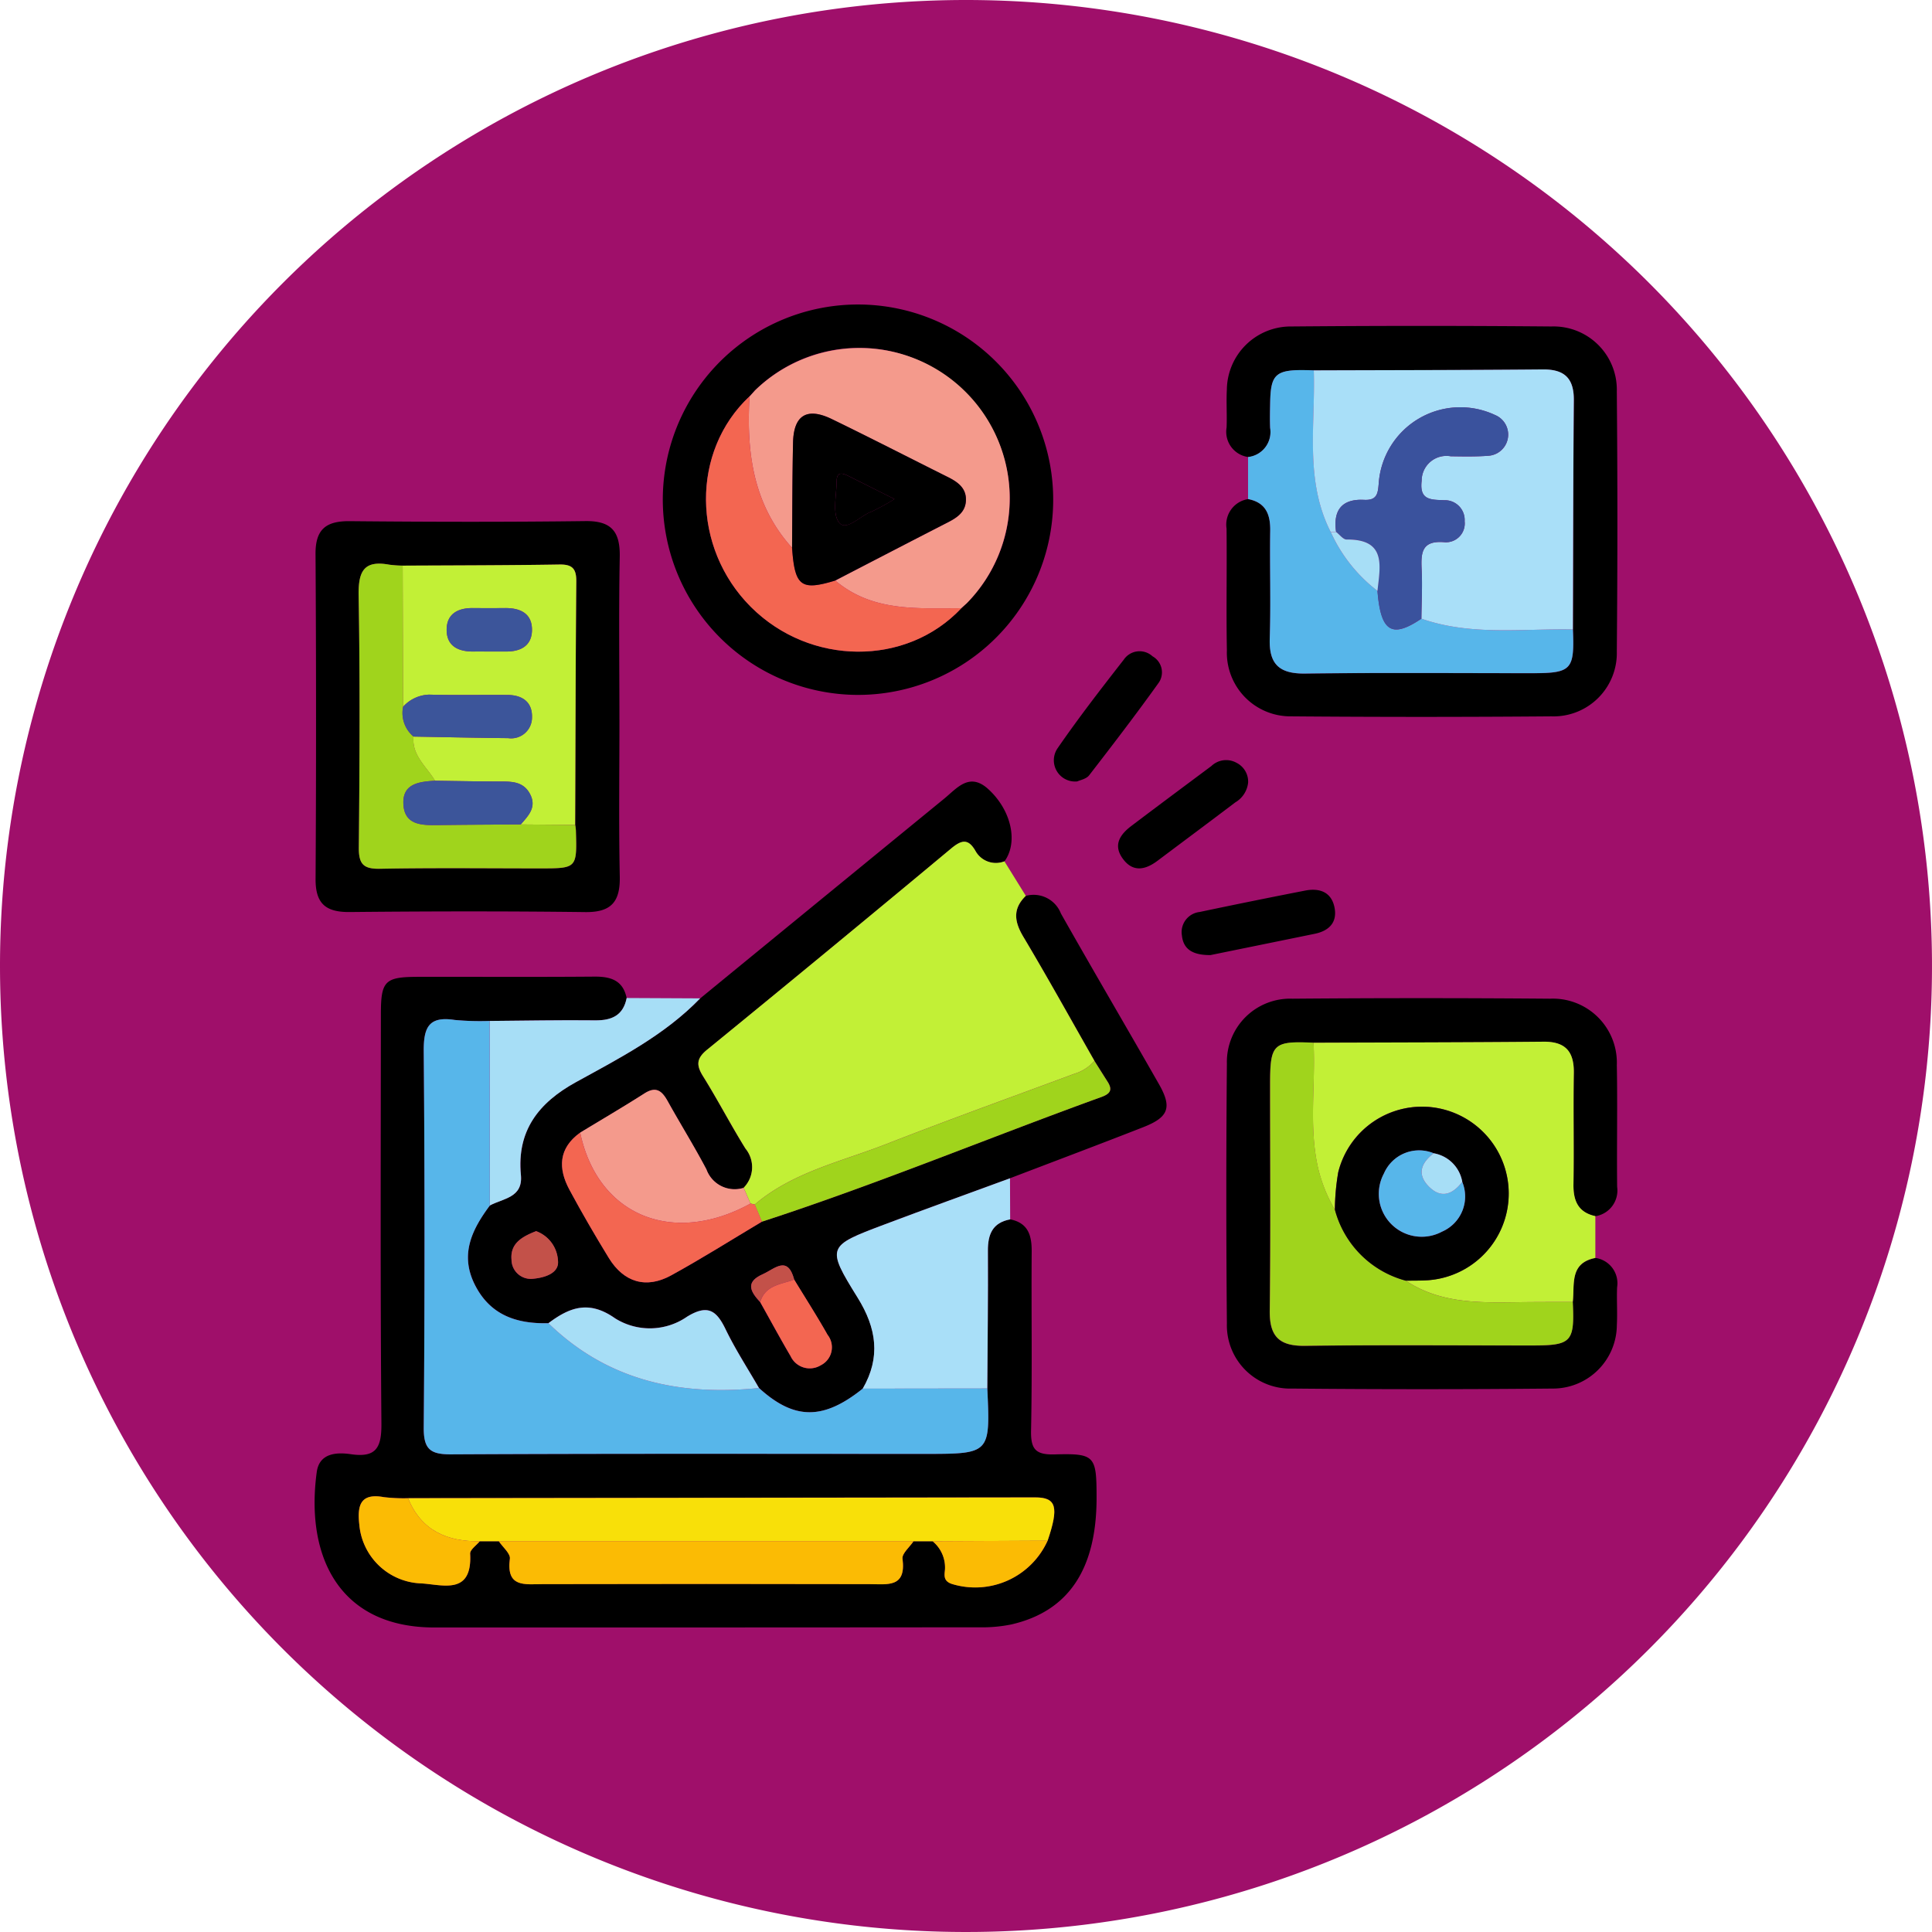 <svg xmlns="http://www.w3.org/2000/svg" xmlns:xlink="http://www.w3.org/1999/xlink" width="169" height="169" viewBox="0 0 169 169">
  <defs>
    <clipPath id="clip-path">
      <rect id="Rectángulo_380216" data-name="Rectángulo 380216" width="113.958" height="115.723" fill="none"/>
    </clipPath>
  </defs>
  <g id="Grupo_1082126" data-name="Grupo 1082126" transform="translate(6927.999 1873.135)">
    <g id="Grupo_1081726" data-name="Grupo 1081726" transform="translate(-7665 -3931.135)">
      <g id="Grupo_159183" data-name="Grupo 159183" transform="translate(737.001 2058)">
        <path id="Unión_12" data-name="Unión 12" d="M84.5,0A84.5,84.5,0,1,1,0,84.5,84.5,84.5,0,0,1,84.5,0Z" fill="#9f0f6a"/>
      </g>
    </g>
    <g id="Grupo_1081890" data-name="Grupo 1081890" transform="translate(-6900.478 -1846.497)">
      <g id="Grupo_1081889" data-name="Grupo 1081889" clip-path="url(#clip-path)">
        <path id="Trazado_835849" data-name="Trazado 835849" d="M60.846,145.122c1.561.315,1.89,1.388,1.879,2.813-.039,5.214.053,10.429-.055,15.641-.034,1.643.379,2.156,2.071,2.108,3.535-.1,3.657.127,3.66,3.8,0,6.243-2.451,9.924-7.458,11.074a12.724,12.724,0,0,1-2.817.249q-23.82.021-47.64.016c-8.231.01-11.319-6.084-10.3-13.594.224-1.647,1.7-1.753,2.988-1.563,2.219.327,2.687-.582,2.669-2.69-.1-11.928-.054-23.858-.047-35.787,0-2.935.344-3.275,3.269-3.28,5.135-.009,10.271.023,15.406-.019,1.426-.012,2.5.319,2.823,1.871-.3,1.525-1.305,1.97-2.762,1.954-3.075-.034-6.15.029-9.225.052a23.846,23.846,0,0,1-3.07-.088c-2.262-.345-2.713.663-2.694,2.753q.145,16.443,0,32.887c-.016,1.894.548,2.37,2.391,2.36,13.8-.073,27.6-.039,41.407-.039,5.759,0,5.759,0,5.5-5.72.023-4.015.077-8.031.052-12.045-.009-1.447.409-2.462,1.947-2.752M8.172,169.514a14.842,14.842,0,0,1-2.115-.094c-2.086-.382-2.328.764-2.147,2.4a5.636,5.636,0,0,0,5.267,5.139c1.88.059,4.624,1.165,4.429-2.591-.018-.348.549-.727.844-1.091h1.664c.341.514,1.027,1.072.967,1.534-.335,2.555,1.316,2.222,2.894,2.218q14.28-.033,28.559,0c1.578,0,3.23.336,2.893-2.22-.061-.46.625-1.019.966-1.533h1.663a2.971,2.971,0,0,1,1.086,2.471c-.04.481-.178,1.016.622,1.271a6.944,6.944,0,0,0,8.355-3.792c1-2.945.772-3.786-1.092-3.785q-27.427.015-54.854.068" transform="translate(0 -65.099)"/>
        <path id="Trazado_835850" data-name="Trazado 835850" d="M48.575,106.9q10.669-8.74,21.346-17.472c1.112-.906,2.194-2.339,3.839-.853,2.043,1.848,2.658,4.668,1.431,6.342a2.039,2.039,0,0,1-2.49-.837c-.648-1.169-1.225-1.071-2.169-.286q-10.634,8.848-21.348,17.6c-.951.775-.955,1.361-.348,2.333,1.293,2.07,2.416,4.245,3.706,6.318a2.563,2.563,0,0,1-.165,3.429,2.624,2.624,0,0,1-3.252-1.611c-1.064-2.02-2.272-3.962-3.383-5.958-.491-.881-1-1.357-2.036-.693-1.851,1.182-3.748,2.292-5.626,3.432-1.9,1.371-1.942,3.13-.933,5,1.085,2.015,2.239,4,3.433,5.949,1.314,2.148,3.266,2.74,5.47,1.53,2.692-1.479,5.293-3.122,7.933-4.695,10.035-3.263,19.78-7.315,29.695-10.905.827-.3.979-.662.526-1.364-.384-.6-.759-1.2-1.137-1.8-2.064-3.62-4.083-7.268-6.217-10.846-.794-1.332-.949-2.453.216-3.584a2.563,2.563,0,0,1,3.065,1.54c2.824,4.995,5.734,9.942,8.576,14.927,1.165,2.043.854,2.894-1.367,3.765-3.874,1.519-7.769,2.982-11.655,4.468-3.674,1.351-7.358,2.676-11.021,4.057-4.984,1.879-5.064,1.95-2.3,6.4,1.645,2.652,2.023,5.2.438,7.944-3.451,2.769-5.995,2.754-9.076-.055-.982-1.705-2.064-3.363-2.917-5.131-.8-1.653-1.56-2.217-3.371-1.11a5.714,5.714,0,0,1-6.308.14c-2.278-1.606-3.978-.958-5.823.431-2.771.071-5.1-.694-6.439-3.368-1.331-2.651-.247-4.831,1.314-6.926,1.158-.633,2.907-.67,2.718-2.668-.368-3.878,1.554-6.326,4.811-8.119,3.836-2.112,7.765-4.122,10.87-7.333M56.8,131.5c-.577-2.164-1.7-.941-2.753-.474-1.565.7-1.059,1.542-.226,2.438.884,1.578,1.744,3.17,2.66,4.729a1.847,1.847,0,0,0,2.638.8,1.755,1.755,0,0,0,.6-2.656c-.923-1.641-1.944-3.227-2.924-4.836m-22.577-4.24c-1.239.483-2.275,1.074-2.149,2.5a1.689,1.689,0,0,0,1.884,1.663c.962-.089,2.309-.456,2.178-1.587a2.91,2.91,0,0,0-1.913-2.578" transform="translate(-14.851 -46.202)"/>
        <path id="Trazado_835851" data-name="Trazado 835851" d="M74.693,129.3a2.562,2.562,0,0,0,.165-3.429c-1.289-2.072-2.413-4.248-3.705-6.318-.607-.972-.6-1.558.348-2.333q10.72-8.744,21.348-17.6c.944-.785,1.521-.883,2.168.286a2.04,2.04,0,0,0,2.49.837l1.872,3.019c-1.165,1.131-1.01,2.253-.216,3.584,2.134,3.578,4.152,7.226,6.215,10.846a3.657,3.657,0,0,1-1.752,1.135c-5.506,2.044-11.035,4.03-16.5,6.167-3.914,1.529-8.131,2.435-11.454,5.263q-.19-.036-.379-.08l-.6-1.378" transform="translate(-37.168 -52.039)" fill="#c2f036"/>
        <path id="Trazado_835852" data-name="Trazado 835852" d="M169.983,15.408a2.225,2.225,0,0,1-1.88-2.578c.046-1.1-.036-2.212.023-3.315a5.589,5.589,0,0,1,5.654-5.525q11.367-.1,22.736,0a5.533,5.533,0,0,1,5.721,5.688q.1,11.367,0,22.735a5.535,5.535,0,0,1-5.73,5.681q-11.367.094-22.736,0a5.568,5.568,0,0,1-5.642-5.771c-.066-3.551.01-7.1-.029-10.657a2.257,2.257,0,0,1,1.885-2.576c1.536.3,1.958,1.323,1.937,2.765-.047,3.148.065,6.3-.04,9.445-.075,2.253.856,3.08,3.08,3.053,6.612-.08,13.225-.027,19.838-.029,3.483,0,3.744-.283,3.6-3.822.023-6.684.024-13.369.082-20.053.016-1.893-.8-2.711-2.694-2.694-6.684.059-13.37.059-20.054.082-3.344-.137-3.778.192-3.821,2.906-.011.711-.028,1.423,0,2.132a2.2,2.2,0,0,1-1.928,2.541" transform="translate(-88.329 -2.07)"/>
        <path id="Trazado_835853" data-name="Trazado 835853" d="M200.347,150.59a2.235,2.235,0,0,1,1.9,2.565c-.047,1.1.036,2.213-.023,3.316a5.588,5.588,0,0,1-5.637,5.546q-11.372.108-22.745,0a5.536,5.536,0,0,1-5.729-5.684q-.1-11.371,0-22.744a5.536,5.536,0,0,1,5.737-5.675q11.253-.093,22.508,0a5.6,5.6,0,0,1,5.864,5.8c.067,3.552-.011,7.108.028,10.661a2.274,2.274,0,0,1-1.909,2.567c-1.519-.334-1.938-1.356-1.914-2.8.053-3.235-.024-6.472.031-9.707.032-1.871-.711-2.768-2.649-2.75-6.707.061-13.414.065-20.122.091-3.525-.166-3.8.092-3.8,3.6,0,6.614.052,13.228-.03,19.841-.028,2.238.824,3.1,3.064,3.068,6.613-.082,13.228-.027,19.842-.03,3.5,0,3.769-.285,3.6-3.8.172-1.534-.308-3.4,1.976-3.855" transform="translate(-88.313 -67.192)"/>
        <path id="Trazado_835854" data-name="Trazado 835854" d="M26.752,57.259c0,4.578-.066,9.158.029,13.735.046,2.2-.721,3.151-3.017,3.123-6.867-.085-13.736-.073-20.6-.005-2.1.021-3.006-.727-2.992-2.9Q.257,57,.168,42.8c-.014-2.189.931-2.9,3.011-2.879,6.867.066,13.736.08,20.6-.006,2.311-.029,3.041.954,3,3.14-.093,4.734-.029,9.472-.029,14.209M22.881,66.49c.026-7.094.033-14.188.1-21.282.01-1.116-.333-1.512-1.474-1.494-4.57.075-9.142.072-13.713.1a10.031,10.031,0,0,1-1.179-.083c-2.232-.411-2.709.6-2.673,2.7.125,7.342.086,14.688.017,22.032-.014,1.454.393,1.9,1.86,1.868,4.658-.089,9.318-.033,13.978-.033,3.246,0,3.247,0,3.148-3.334a4.667,4.667,0,0,0-.06-.469" transform="translate(-0.088 -20.971)"/>
        <path id="Trazado_835855" data-name="Trazado 835855" d="M64.182,16.962a17.075,17.075,0,1,1,16.9,17.185,17.1,17.1,0,0,1-16.9-17.185m7.565-8.9.021-.029c-5.123,4.792-5.071,13.223.113,18.411s13.613,5.229,18.417.116l-.034.023.506-.457A13,13,0,0,0,90.636,7.7a12.986,12.986,0,0,0-18.422-.155l-.468.519" transform="translate(-33.725 0)"/>
        <path id="Trazado_835856" data-name="Trazado 835856" d="M208.737,154.8c-2.283.452-1.8,2.32-1.976,3.855-1.329,0-2.658,0-3.987.011-3.656.028-7.354.294-10.622-1.876.552-.008,1.105,0,1.656-.026a7.6,7.6,0,0,0,.856-15.114,7.552,7.552,0,0,0-8.424,5.657,20.208,20.208,0,0,0-.293,3.281,13.281,13.281,0,0,1-1.467-3.64c-.832-3.639-.21-7.316-.4-10.969,6.708-.026,13.415-.029,20.122-.091,1.938-.018,2.681.879,2.649,2.75-.055,3.235.022,6.472-.031,9.707-.024,1.446.4,2.468,1.914,2.8V154.8" transform="translate(-96.703 -71.405)" fill="#c2f036"/>
        <path id="Trazado_835857" data-name="Trazado 835857" d="M200.483,34.775c.146,3.539-.115,3.82-3.6,3.821-6.613,0-13.226-.051-19.838.03-2.225.027-3.155-.8-3.08-3.053.1-3.145-.007-6.3.04-9.445.021-1.442-.4-2.466-1.937-2.765q0-1.838,0-3.676A2.2,2.2,0,0,0,174,17.147c-.03-.709-.014-1.422,0-2.132.043-2.714.477-3.043,3.821-2.906.156,4.754-.825,9.627,1.488,14.154a13.459,13.459,0,0,0,4.081,5.133c.282,3.577,1.249,4.188,3.845,2.432,4.332,1.518,8.819.857,13.253.947" transform="translate(-90.416 -6.349)" fill="#57b6ea"/>
        <path id="Trazado_835858" data-name="Trazado 835858" d="M98.531,179.465c1.585-2.745,1.207-5.292-.438-7.944-2.76-4.452-2.681-4.524,2.3-6.4,3.663-1.381,7.347-2.707,11.021-4.057q.008,1.8.015,3.594c-1.538.289-1.956,1.3-1.947,2.752.024,4.015-.029,8.03-.052,12.045l-10.9.013" transform="translate(-50.587 -84.632)" fill="#a9dff8"/>
        <path id="Trazado_835859" data-name="Trazado 835859" d="M50.677,127.865c-3.1,3.212-7.033,5.221-10.87,7.334-3.257,1.794-5.18,4.24-4.811,8.119.19,2-1.559,2.035-2.718,2.668q-.008-8.073-.015-16.146c3.075-.023,6.15-.086,9.225-.052,1.456.016,2.458-.429,2.762-1.954l6.428.031" transform="translate(-16.953 -67.172)" fill="#a7def6"/>
        <path id="Trazado_835860" data-name="Trazado 835860" d="M162.356,113.6c-1.549.009-2.375-.5-2.5-1.724a1.769,1.769,0,0,1,1.544-2.044q4.614-.972,9.243-1.875c1.22-.236,2.27.1,2.555,1.442.281,1.32-.448,2.077-1.723,2.339-3.156.647-6.313,1.289-9.119,1.862" transform="translate(-83.992 -56.693)"/>
        <path id="Trazado_835861" data-name="Trazado 835861" d="M159.481,85.945a2.286,2.286,0,0,1-1.121,1.722c-2.261,1.714-4.538,3.407-6.806,5.11-1.095.822-2.189,1.023-3.069-.231-.829-1.181-.179-2.089.781-2.816,2.325-1.76,4.666-3.5,7-5.241a1.869,1.869,0,0,1,2.2-.284,1.849,1.849,0,0,1,1.016,1.74" transform="translate(-77.824 -44.118)"/>
        <path id="Trazado_835862" data-name="Trazado 835862" d="M138.282,75.3a1.858,1.858,0,0,1-1.725-2.885c1.831-2.658,3.811-5.217,5.8-7.764a1.669,1.669,0,0,1,2.518-.294,1.606,1.606,0,0,1,.554,2.29c-1.97,2.753-4.03,5.442-6.1,8.118-.252.326-.8.419-1.04.535" transform="translate(-71.578 -33.584)"/>
        <path id="Trazado_835863" data-name="Trazado 835863" d="M25.88,131.889q.007,8.073.015,16.146c-1.561,2.1-2.644,4.276-1.314,6.927,1.342,2.674,3.668,3.439,6.439,3.369,5.173,5.029,11.48,6.375,18.419,5.669,3.081,2.809,5.625,2.824,9.076.055l10.9-.014c.26,5.721.26,5.721-5.5,5.721-13.8,0-27.6-.033-41.407.04-1.843.009-2.407-.466-2.391-2.36q.134-16.443,0-32.887c-.019-2.09.433-3.1,2.694-2.753a23.843,23.843,0,0,0,3.07.088" transform="translate(-10.57 -69.222)" fill="#57b6ea"/>
        <path id="Trazado_835864" data-name="Trazado 835864" d="M63.1,223.726H23.5c-2.869.039-5.13-.936-6.277-3.766q27.427-.039,54.854-.068c1.864,0,2.087.84,1.092,3.785l-10.063.05" transform="translate(-9.049 -115.544)" fill="#f8e009"/>
        <path id="Trazado_835865" data-name="Trazado 835865" d="M33.955,227.971H70.233c-.341.513-1.027,1.073-.966,1.533.337,2.555-1.315,2.224-2.893,2.22q-14.28-.033-28.559,0c-1.578,0-3.23.336-2.894-2.218.06-.461-.625-1.02-.967-1.534" transform="translate(-17.842 -119.79)" fill="#fbbb04"/>
        <path id="Trazado_835866" data-name="Trazado 835866" d="M12.447,219.848c1.148,2.83,3.408,3.8,6.277,3.766-.3.364-.862.743-.844,1.091.2,3.756-2.549,2.651-4.429,2.591a5.636,5.636,0,0,1-5.267-5.139c-.181-1.64.061-2.786,2.147-2.4a14.839,14.839,0,0,0,2.115.094" transform="translate(-4.275 -115.433)" fill="#fbbb04"/>
        <path id="Trazado_835867" data-name="Trazado 835867" d="M113.91,227.917l10.063-.05a6.944,6.944,0,0,1-8.355,3.792c-.8-.255-.662-.79-.622-1.27a2.972,2.972,0,0,0-1.086-2.471" transform="translate(-59.856 -119.736)" fill="#fbbb04"/>
        <path id="Trazado_835868" data-name="Trazado 835868" d="M63.243,153.331l.6,1.378c-6.826,3.752-13.378,1.021-14.894-6.207,1.878-1.141,3.775-2.251,5.627-3.433,1.04-.664,1.546-.188,2.036.693,1.111,2,2.32,3.939,3.383,5.958a2.624,2.624,0,0,0,3.252,1.611" transform="translate(-25.719 -76.065)" fill="#f49a8c"/>
        <path id="Trazado_835869" data-name="Trazado 835869" d="M81.131,151.984c3.323-2.828,7.54-3.734,11.454-5.264,5.47-2.137,11-4.122,16.5-6.167a3.652,3.652,0,0,0,1.752-1.134c.381.6.755,1.2,1.139,1.8.453.7.3,1.064-.526,1.363-9.914,3.59-19.659,7.642-29.695,10.906l-.629-1.5" transform="translate(-42.631 -73.26)" fill="#a0d41c"/>
        <path id="Trazado_835870" data-name="Trazado 835870" d="M61.514,191.928c-6.939.706-13.245-.64-18.419-5.669,1.845-1.389,3.544-2.037,5.823-.431a5.714,5.714,0,0,0,6.308-.14c1.811-1.106,2.573-.543,3.371,1.11.854,1.768,1.935,3.425,2.917,5.131" transform="translate(-22.645 -97.15)" fill="#a7def6"/>
        <path id="Trazado_835871" data-name="Trazado 835871" d="M62.462,158.935l.629,1.5c-2.64,1.572-5.241,3.215-7.933,4.694-2.2,1.21-4.156.618-5.47-1.53-1.194-1.953-2.348-3.934-3.432-5.949-1.009-1.874-.964-3.633.933-5,1.515,7.229,8.068,9.96,14.893,6.207.126.028.252.056.379.08" transform="translate(-23.962 -80.211)" fill="#f36651"/>
        <path id="Trazado_835872" data-name="Trazado 835872" d="M85.109,179.742c.98,1.609,2,3.2,2.924,4.836a1.756,1.756,0,0,1-.6,2.656,1.848,1.848,0,0,1-2.639-.8c-.916-1.559-1.776-3.151-2.66-4.728.44-1.492,1.833-1.543,2.979-1.965" transform="translate(-43.156 -94.448)" fill="#f36651"/>
        <path id="Trazado_835873" data-name="Trazado 835873" d="M38.441,170.807a2.91,2.91,0,0,1,1.913,2.578c.13,1.13-1.216,1.5-2.178,1.587a1.689,1.689,0,0,1-1.884-1.663c-.126-1.427.91-2.018,2.149-2.5" transform="translate(-19.064 -89.753)" fill="#c35149"/>
        <path id="Trazado_835874" data-name="Trazado 835874" d="M84.236,178.366c-1.146.422-2.539.473-2.979,1.965-.832-.9-1.339-1.74.226-2.438,1.048-.468,2.177-1.691,2.753.473" transform="translate(-42.283 -93.072)" fill="#c35149"/>
        <path id="Trazado_835875" data-name="Trazado 835875" d="M206.761,34.713c-4.434-.09-8.921.571-13.253-.946.014-1.417.093-2.838.025-4.252-.071-1.478-.036-2.619,2.012-2.433a1.645,1.645,0,0,0,1.746-1.832,1.727,1.727,0,0,0-1.765-1.842c-1.188-.049-2.207.014-1.993-1.711a2.164,2.164,0,0,1,2.539-2.135c1.1.018,2.209.039,3.306-.045a1.854,1.854,0,0,0,.58-3.561,7.157,7.157,0,0,0-10.182,5.973c-.071.908-.153,1.5-1.282,1.444-1.951-.1-2.723.92-2.446,2.807-.155.01-.31.018-.465.021-2.313-4.527-1.333-9.4-1.489-14.154,6.685-.023,13.37-.023,20.054-.082,1.9-.017,2.71.8,2.693,2.694-.057,6.684-.058,13.369-.081,20.053" transform="translate(-96.694 -6.287)" fill="#a9dff8"/>
        <path id="Trazado_835876" data-name="Trazado 835876" d="M187.963,156.852c3.268,2.17,6.965,1.9,10.622,1.876,1.329-.01,2.658-.008,3.987-.011.164,3.518-.1,3.8-3.6,3.8-6.614,0-13.229-.052-19.842.029-2.24.028-3.092-.83-3.064-3.068.082-6.613.027-13.228.03-19.842,0-3.508.277-3.765,3.8-3.6.188,3.653-.434,7.331.4,10.969a13.276,13.276,0,0,0,1.468,3.641,8.739,8.739,0,0,0,6.2,6.2" transform="translate(-92.513 -71.464)" fill="#a0d41c"/>
        <path id="Trazado_835877" data-name="Trazado 835877" d="M16.23,48.024C20.8,48,25.373,48,29.944,47.927c1.141-.019,1.484.378,1.473,1.494-.063,7.094-.07,14.188-.1,21.282l-4.761-.039c.678-.772,1.428-1.524.8-2.684-.589-1.09-1.613-1.072-2.656-1.073-1.881,0-3.761-.042-5.642-.066-.734-1.236-2.034-2.2-1.884-3.863,2.761.048,5.522.111,8.283.136a1.82,1.82,0,0,0,2.083-1.794c.049-1.351-.834-1.973-2.13-1.983-2.291-.019-4.583.032-6.872-.027a3.182,3.182,0,0,0-2.275,1.062L16.23,48.024m7.62,7.513c.471,0,.942,0,1.414,0,1.263.014,2.242-.487,2.278-1.825.04-1.488-1-1.992-2.36-1.976-.942.011-1.885.009-2.827,0-1.263-.011-2.242.485-2.277,1.824-.039,1.488,1,2,2.359,1.977.471-.007.942,0,1.414,0" transform="translate(-8.528 -25.184)" fill="#c2f036"/>
        <path id="Trazado_835878" data-name="Trazado 835878" d="M22.293,70.58l4.761.039a4.534,4.534,0,0,1,.06.469c.1,3.333.1,3.334-3.148,3.334-4.659,0-9.32-.056-13.978.033-1.467.028-1.874-.414-1.86-1.868.069-7.344.109-14.69-.017-22.032-.036-2.1.442-3.109,2.674-2.7a10.016,10.016,0,0,0,1.179.083q.019,6.173.038,12.347a2.687,2.687,0,0,0,.911,2.607c-.149,1.668,1.151,2.627,1.885,3.863-1.39.08-2.88.242-2.772,2.075.106,1.8,1.595,1.826,2.99,1.806,2.426-.036,4.852-.04,7.277-.058" transform="translate(-4.261 -25.1)" fill="#a0d41c"/>
        <path id="Trazado_835879" data-name="Trazado 835879" d="M80.544,11.746A13.131,13.131,0,0,1,99.1,30.328l-.506.457.034-.023c-3.855.006-7.78.333-11.03-2.419,3.279-1.7,6.554-3.4,9.839-5.082.8-.412,1.533-.888,1.589-1.878.064-1.121-.71-1.66-1.6-2.1-3.381-1.685-6.74-3.416-10.138-5.064-2.167-1.051-3.327-.336-3.381,2.054-.07,3.07-.061,6.141-.086,9.212-3.429-3.8-4.008-8.4-3.722-13.244l-.021.029.468-.519" transform="translate(-42.054 -4.199)" fill="#f49a8c"/>
        <path id="Trazado_835880" data-name="Trazado 835880" d="M83.45,33.043c3.25,2.752,7.175,2.424,11.03,2.419-4.8,5.114-13.243,5.061-18.417-.116s-5.236-13.618-.113-18.411c-.286,4.844.293,9.445,3.722,13.245.238,3.368.777,3.776,3.778,2.862" transform="translate(-37.907 -8.899)" fill="#f36651"/>
        <path id="Trazado_835881" data-name="Trazado 835881" d="M80.591,15.9l-.468.519.468-.519" transform="translate(-42.102 -8.357)" fill="#f36651"/>
        <path id="Trazado_835882" data-name="Trazado 835882" d="M119.144,55.519l.506-.457-.506.457" transform="translate(-62.606 -28.933)" fill="#f36651"/>
        <path id="Trazado_835883" data-name="Trazado 835883" d="M194.273,163.081a8.74,8.74,0,0,1-6.2-6.2,20.144,20.144,0,0,1,.292-3.281,7.553,7.553,0,0,1,8.424-5.657,7.6,7.6,0,0,1-.857,15.114c-.551.028-1.1.018-1.656.027m4.937-8.646a3.064,3.064,0,0,0-2.5-2.5,3.349,3.349,0,0,0-4.354,1.771,3.754,3.754,0,0,0,5.084,5.084,3.351,3.351,0,0,0,1.766-4.355" transform="translate(-98.823 -77.693)"/>
        <path id="Trazado_835884" data-name="Trazado 835884" d="M188.236,29.829c-.277-1.888.495-2.909,2.446-2.808,1.129.059,1.212-.537,1.282-1.444A7.157,7.157,0,0,1,202.146,19.6a1.854,1.854,0,0,1-.58,3.561c-1.1.084-2.2.063-3.306.045a2.165,2.165,0,0,0-2.539,2.135c-.213,1.724.8,1.661,1.993,1.711a1.726,1.726,0,0,1,1.765,1.841,1.645,1.645,0,0,1-1.746,1.832c-2.048-.186-2.083.956-2.012,2.433.068,1.414-.01,2.835-.025,4.252-2.6,1.756-3.563,1.145-3.845-2.432.237-2.173.8-4.526-2.7-4.493-.3,0-.613-.431-.919-.662" transform="translate(-98.882 -9.935)" fill="#3a529d"/>
        <path id="Trazado_835885" data-name="Trazado 835885" d="M187.78,41.922c.307.231.615.664.919.662,3.5-.033,2.934,2.32,2.7,4.493a13.472,13.472,0,0,1-4.081-5.134c.156,0,.311-.01.466-.021" transform="translate(-98.427 -22.028)" fill="#a7def6"/>
        <path id="Trazado_835886" data-name="Trazado 835886" d="M26.623,91.607c-2.426.018-4.852.022-7.277.058-1.4.02-2.884,0-2.99-1.806-.108-1.833,1.382-1.994,2.772-2.075,1.881.024,3.761.065,5.642.066,1.043,0,2.068-.018,2.656,1.073.626,1.16-.124,1.912-.8,2.684" transform="translate(-8.591 -46.128)" fill="#3c559a"/>
        <path id="Trazado_835887" data-name="Trazado 835887" d="M17.161,75.582a2.686,2.686,0,0,1-.911-2.607,3.181,3.181,0,0,1,2.275-1.062c2.289.059,4.581.008,6.872.027,1.3.01,2.179.633,2.13,1.983a1.82,1.82,0,0,1-2.083,1.794c-2.761-.025-5.522-.088-8.283-.135" transform="translate(-8.51 -37.788)" fill="#3c559a"/>
        <path id="Trazado_835888" data-name="Trazado 835888" d="M28.108,59.757c-.471,0-.942-.005-1.414,0-1.36.019-2.4-.49-2.359-1.977.035-1.34,1.014-1.835,2.277-1.824q1.414.013,2.827,0c1.36-.016,2.4.488,2.36,1.976-.036,1.338-1.015,1.839-2.278,1.825-.471-.005-.942,0-1.414,0" transform="translate(-12.787 -29.403)" fill="#3c559a"/>
        <path id="Trazado_835889" data-name="Trazado 835889" d="M91.789,34.712c-3,.914-3.541.506-3.778-2.862.025-3.072.017-6.143.086-9.213.055-2.39,1.214-3.1,3.381-2.054,3.4,1.648,6.757,3.379,10.138,5.064.89.443,1.664.983,1.6,2.1-.056.989-.784,1.466-1.589,1.878-3.285,1.683-6.56,3.386-9.839,5.082m5.178-7.123c-1.6-.8-2.771-1.394-3.947-1.98-.521-.26-1.1-.52-1.109.426-.012,1.242-.4,2.86.225,3.621s1.836-.6,2.814-.965a18.351,18.351,0,0,0,2.016-1.1" transform="translate(-46.247 -10.568)"/>
        <path id="Trazado_835890" data-name="Trazado 835890" d="M203.381,158.682a3.351,3.351,0,0,1-1.766,4.355,3.754,3.754,0,0,1-5.084-5.084,3.348,3.348,0,0,1,4.354-1.771c-1.1.837-1.5,1.837-.419,2.917s2.08.684,2.915-.418" transform="translate(-102.994 -81.94)" fill="#57b6ea"/>
        <path id="Trazado_835891" data-name="Trazado 835891" d="M207.616,158.951c-.835,1.1-1.836,1.5-2.915.418s-.679-2.081.419-2.917a3.063,3.063,0,0,1,2.5,2.5" transform="translate(-107.229 -82.209)" fill="#a7def6"/>
        <path id="Trazado_835892" data-name="Trazado 835892" d="M101.142,33.409a18.351,18.351,0,0,1-2.016,1.1c-.978.363-2.188,1.731-2.814.965s-.237-2.379-.225-3.621c.009-.946.587-.685,1.109-.426,1.176.587,2.35,1.179,3.947,1.98" transform="translate(-50.422 -16.388)"/>
      </g>
    </g>
  </g>
</svg>
